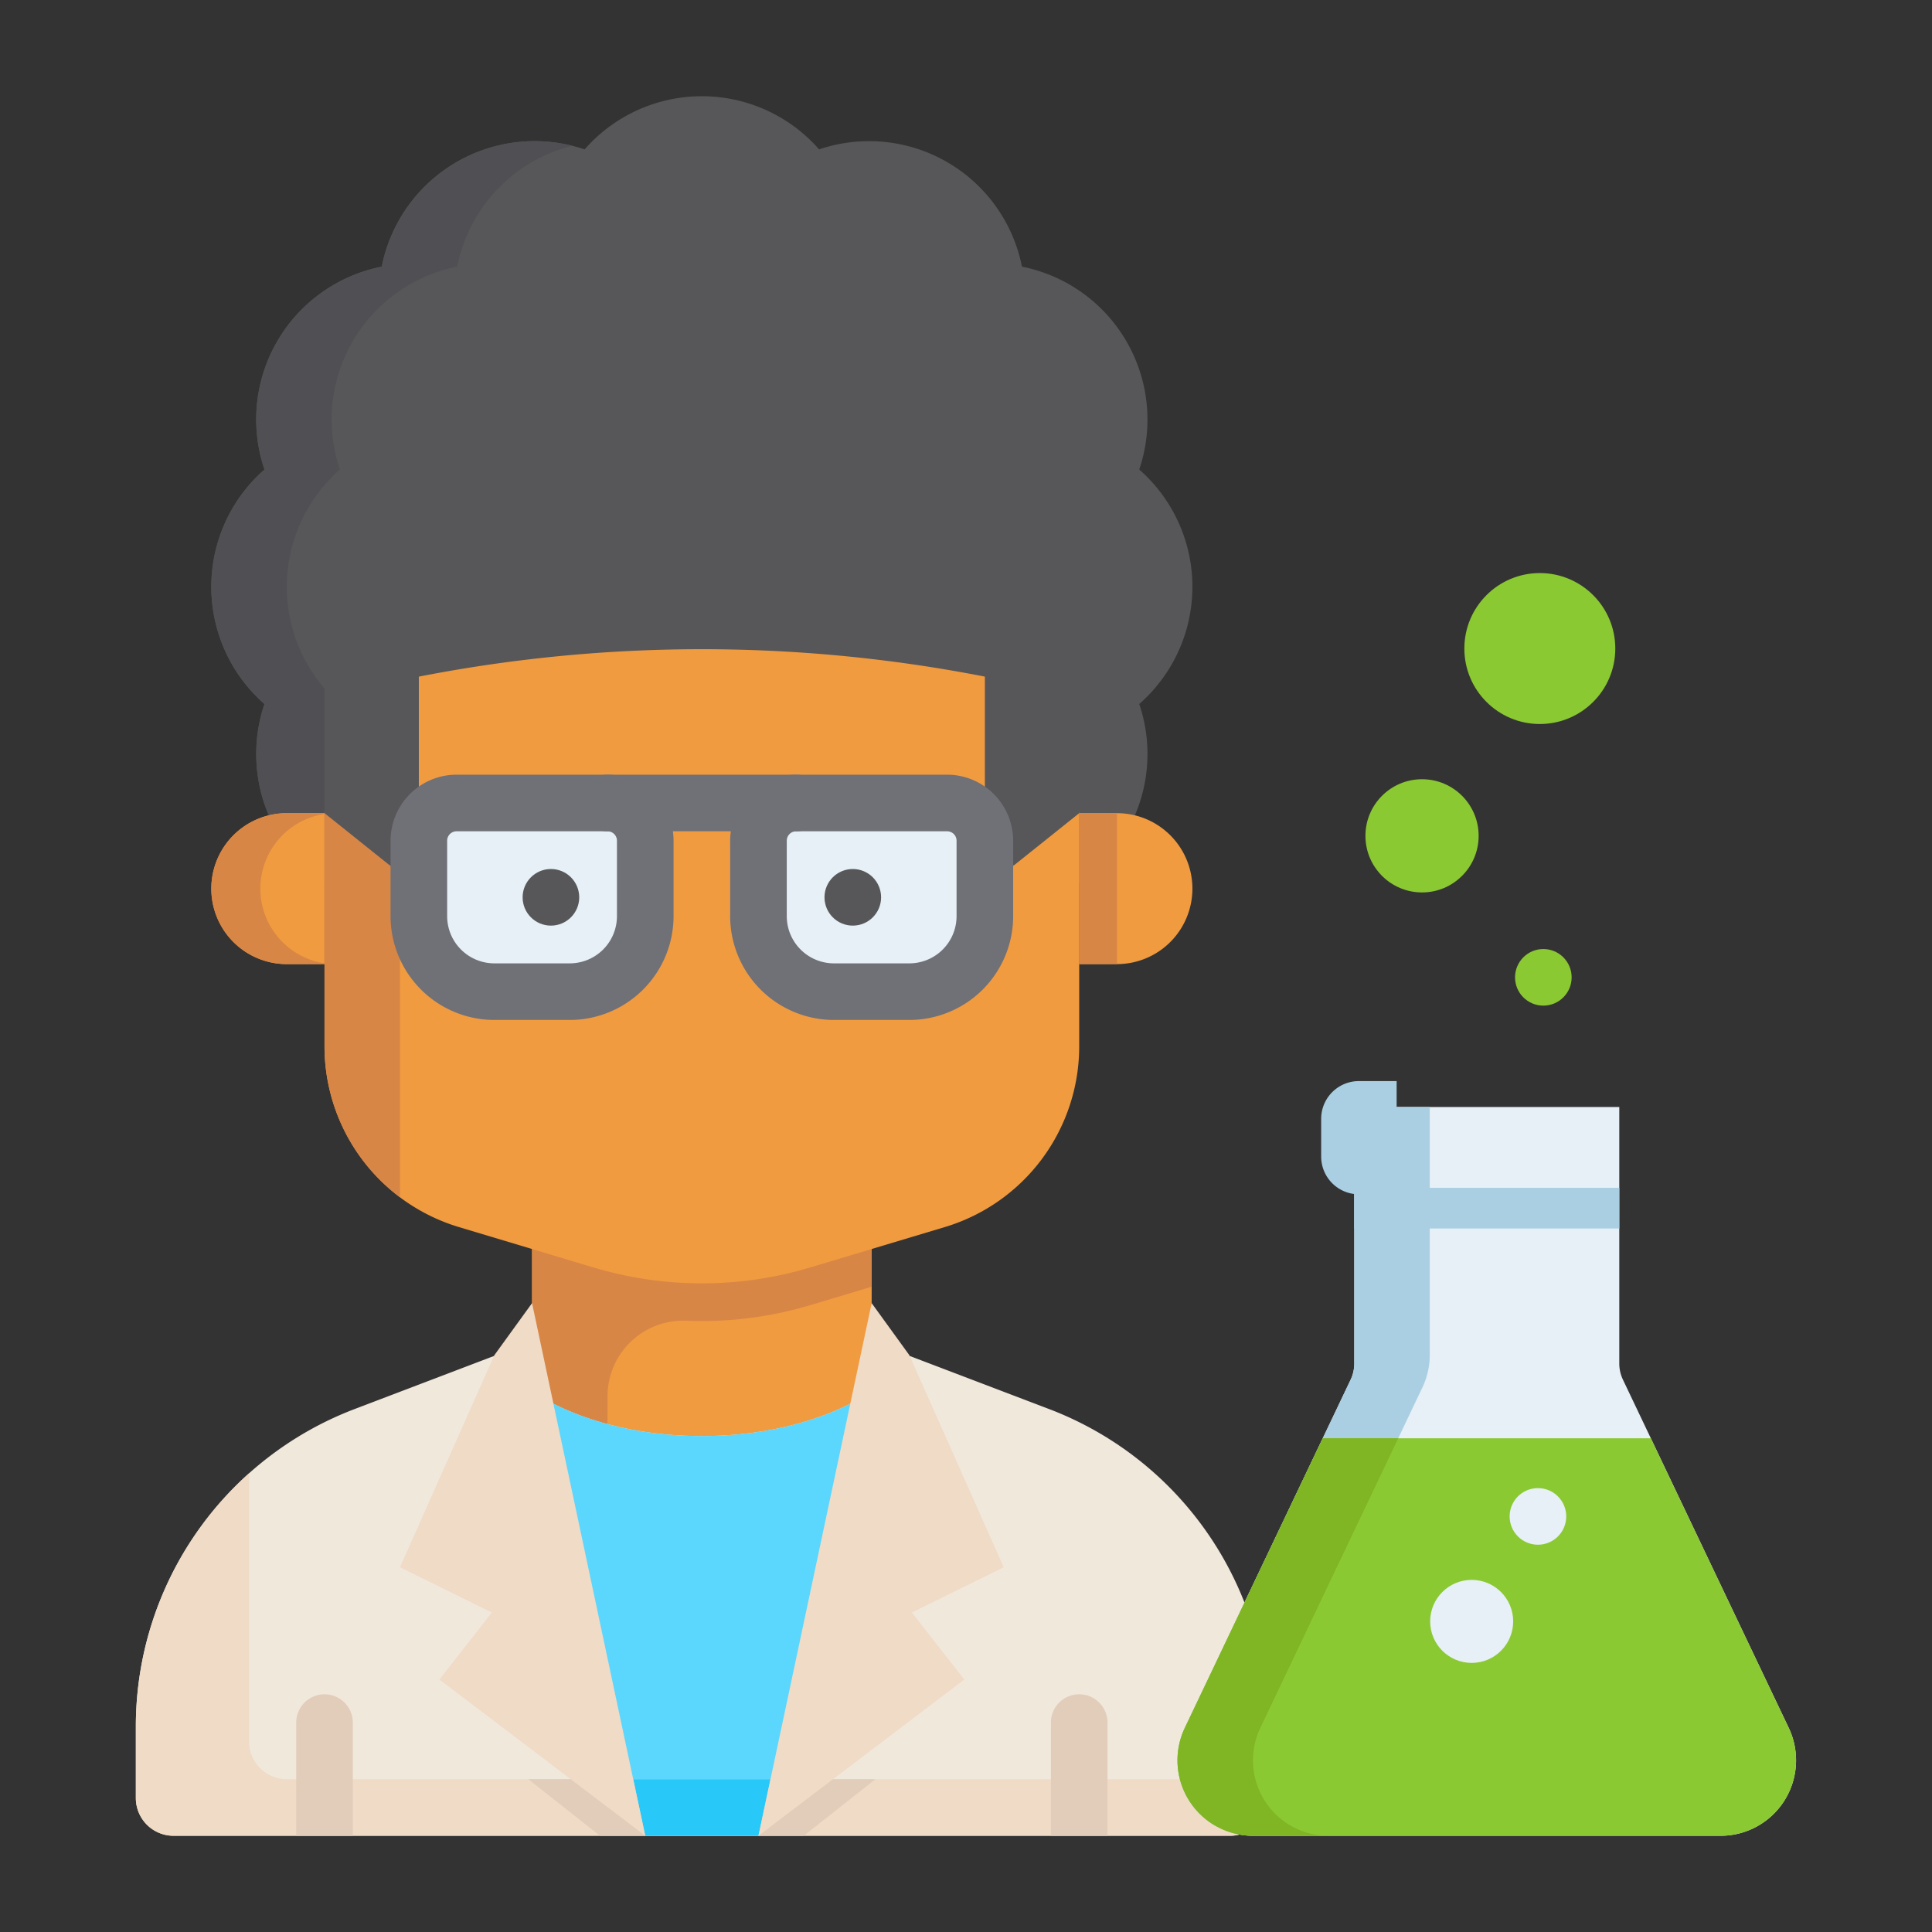 <svg viewBox="0 0 512 512" xmlns="http://www.w3.org/2000/svg"><rect x="0" y="0" width="512" height="512" fill="#333333" stroke="none"/><g><path d="m301.963 186.523-.053.046a41.3 41.3 0 0 1-31.067 53.758h-.013v.013a41.3 41.3 0 0 1-53.759 31.067l-.046.053a41.3 41.3 0 0 1-62.046 0l-.046-.053a41.3 41.3 0 0 1-53.758-31.067v-.013h-.013a41.3 41.3 0 0 1-31.072-53.758l-.053-.046a41.3 41.3 0 0 1 0-62.046l.053-.046a41.3 41.3 0 0 1 31.067-53.758h.013v-.013a41.3 41.3 0 0 1 53.761-31.07l.046-.053a41.3 41.3 0 0 1 62.046 0l.046.053a41.3 41.3 0 0 1 53.758 31.067v.013h.013a41.3 41.3 0 0 1 31.067 53.759l.053.046a41.3 41.3 0 0 1 .003 62.048z" fill="#575759"></path><path d="M87.89 111.16a41.387 41.387 0 0 0 2.2 13.27l-.05.05a41.288 41.288 0 0 0 0 62.04l.05.05a41.3 41.3 0 0 0 31.07 53.76h.01v.01a41.245 41.245 0 0 0 30.51 32.02 41.209 41.209 0 0 1-50.51-32.02v-.01h-.01a41.3 41.3 0 0 1-31.07-53.76l-.05-.05a41.288 41.288 0 0 1 0-62.04l.05-.05a41.248 41.248 0 0 1 31.07-53.76h.01v-.01a41.3 41.3 0 0 1 50.51-32.02 41.245 41.245 0 0 0-30.51 32.02v.01h-.01a41.325 41.325 0 0 0-33.27 40.49z" fill="#505054"></path><path d="M141 319h90v80h-90z" fill="#f19b40"></path><path d="M141 319v60h20v-9.018a20.05 20.05 0 0 1 20.973-19.97 100 100 0 0 0 32.757-4.132L231 341v-22z" fill="#d88646"></path><path d="M86 255.5H76a20 20 0 0 1-20-20 20 20 0 0 1 20-20h10v40z" fill="#f19b40"></path><path d="M69 235.5a20.024 20.024 0 0 0 17 19.78v.22H76a20 20 0 0 1 0-40h10v.22a20 20 0 0 0-17 19.78z" fill="#d88646"></path><path d="m250.367 325.19-35.632 10.69a100 100 0 0 1-57.47 0l-35.632-10.69A50 50 0 0 1 86 277.3v-61.8s8.333-32.577 12.5-33.523a390.607 390.607 0 0 1 177.242.515C279.161 183.289 286 215.5 286 215.5v61.8a50 50 0 0 1-35.633 47.89z" fill="#f19b40"></path><path d="M106 215.017V317.3a49.99 49.99 0 0 1-20-40v-62.283z" fill="#d88646"></path><path d="M286 215.5h10a20 20 0 0 1 20 20 20 20 0 0 1-20 20h-10v-40z" fill="#f19b40"></path><path d="M286 215.5 269.123 229a5 5 0 0 1-8.123-3.9v-60.08h25zM86 215.5l16.877 13.5a5 5 0 0 0 8.123-3.9v-60.08H86z" fill="#575759"></path><path d="M286 215.5h10v40h-10z" fill="#d88646"></path><path d="M201.002 242.798v-20a10 10 0 0 1 10-10h40a10 10 0 0 1 10 10v20a20 20 0 0 1-20 20h-20a20 20 0 0 1-20-20zM111.002 242.798v-20a10 10 0 0 1 10-10h40a10 10 0 0 1 10 10v20a20 20 0 0 1-20 20h-20a20 20 0 0 1-20-20z" fill="#e6f0f6"></path><g fill="#707077"><path d="M241 270.3h-20a27.531 27.531 0 0 1-27.5-27.5v-20a17.521 17.521 0 0 1 17.5-17.5h40a17.521 17.521 0 0 1 17.5 17.5v20a27.531 27.531 0 0 1-27.5 27.5zm-30-50a2.5 2.5 0 0 0-2.5 2.5v20a12.514 12.514 0 0 0 12.5 12.5h20a12.514 12.514 0 0 0 12.5-12.5v-20a2.5 2.5 0 0 0-2.5-2.5zM151 270.3h-20a27.531 27.531 0 0 1-27.5-27.5v-20a17.521 17.521 0 0 1 17.5-17.5h40a17.521 17.521 0 0 1 17.5 17.5v20a27.531 27.531 0 0 1-27.5 27.5zm-30-50a2.5 2.5 0 0 0-2.5 2.5v20a12.514 12.514 0 0 0 12.5 12.5h20a12.514 12.514 0 0 0 12.5-12.5v-20a2.5 2.5 0 0 0-2.5-2.5z" fill="#707077"></path><path d="M211 220.3h-50a7.5 7.5 0 0 1 0-15h50a7.5 7.5 0 0 1 0 15z" fill="#707077"></path></g><circle cx="226" cy="237.798" fill="#575759" r="7.5"></circle><circle cx="146" cy="237.798" fill="#575759" r="7.5"></circle><path d="M336 457.52v18.98a10 10 0 0 1-10 10H46a10 10 0 0 1-10-10v-18.98a89.992 89.992 0 0 1 57.96-84.1l36.89-14.05c9.18 12.47 30.41 21.2 55.15 21.2s45.97-8.73 55.15-21.2l36.89 14.05a89.992 89.992 0 0 1 57.96 84.1z" fill="#f1e8dc"></path><path d="M236 364.92v60.79l-35 60.79h-30l-35-60.79v-60.79c10.74 9.43 29.13 15.65 50 15.65s39.26-6.22 50-15.65z" fill="#5bd6fd"></path><path d="M336 471.5v5a10 10 0 0 1-10 10H46a10 10 0 0 1-10-10v-18.98a89.976 89.976 0 0 1 30-67.08v71.06a10 10 0 0 0 10 10z" fill="#efdbc6"></path><path d="M93.5 456.5v30h-15v-30a7.5 7.5 0 0 1 15 0zM293.5 456.5v30h-15v-30a7.5 7.5 0 0 1 15 0z" fill="#e2cdba"></path><path d="m206 471.5-5 15h-30l-5-15z" fill="#28c8f9"></path><path d="m232 471.5-19 15h-12l3.19-15zM140 471.5l19 15h12l-3.19-15z" fill="#e2cdba"></path><path d="m241.66 427.34 13.9 17.75L201 486.5l30-141.16 10 13.81 25 56.19zM130.34 427.34l-13.9 17.75L171 486.5l-30-141.16-10 13.81-25 56.19z" fill="#efdbc6"></path><circle cx="408.069" cy="171.87" fill="#8bc932" r="20"></circle><circle cx="376.854" cy="221.504" fill="#8bc932" r="15"></circle><circle cx="409" cy="259.004" fill="#8bc932" r="7.5"></circle><path d="M474.031 457.9 430.1 365.642a9.994 9.994 0 0 1-.972-4.3v-67.967H358.9v67.968a9.994 9.994 0 0 1-.972 4.3L313.994 457.9a20 20 0 0 0 18.058 28.6h123.922a20 20 0 0 0 18.057-28.6z" fill="#e6f0f6"></path><path d="M378.9 293.37v65.71a19.986 19.986 0 0 1-1.94 8.6l-55.23 115.97a20 20 0 0 1-7.75-25.73c0-.01.01-.01.01-.02l43.94-92.26a9.752 9.752 0 0 0 .72-2.09 10.328 10.328 0 0 0 .25-2.21v-67.97z" fill="#aacfe2"></path><path d="M358.899 314.784h70.227v10.778h-70.227z" fill="#aacfe2"></path><path d="M455.973 486.5h-123.92a20 20 0 0 1-18.06-28.6l36.55-76.74h86.94l36.55 76.74a20 20 0 0 1-18.06 28.6z" fill="#8bc932"></path><circle cx="390.01" cy="429.685" fill="#e6f0f6" r="11"></circle><path d="M352.053 486.5h-20a20 20 0 0 1-18.06-28.6l36.55-76.74h20l-36.55 76.74a20 20 0 0 0 18.06 28.6z" fill="#80b524"></path><rect fill="#e6f0f6" rx="10"></rect><path d="M380.123 316.5h-20a10 10 0 0 1-10-10v-10a10 10 0 0 1 10-10h10v20a9.991 9.991 0 0 0 10 10z" fill="#aacfe2"></path><circle cx="407.569" cy="401.866" fill="#e6f0f6" r="7.5"></circle></g></svg>